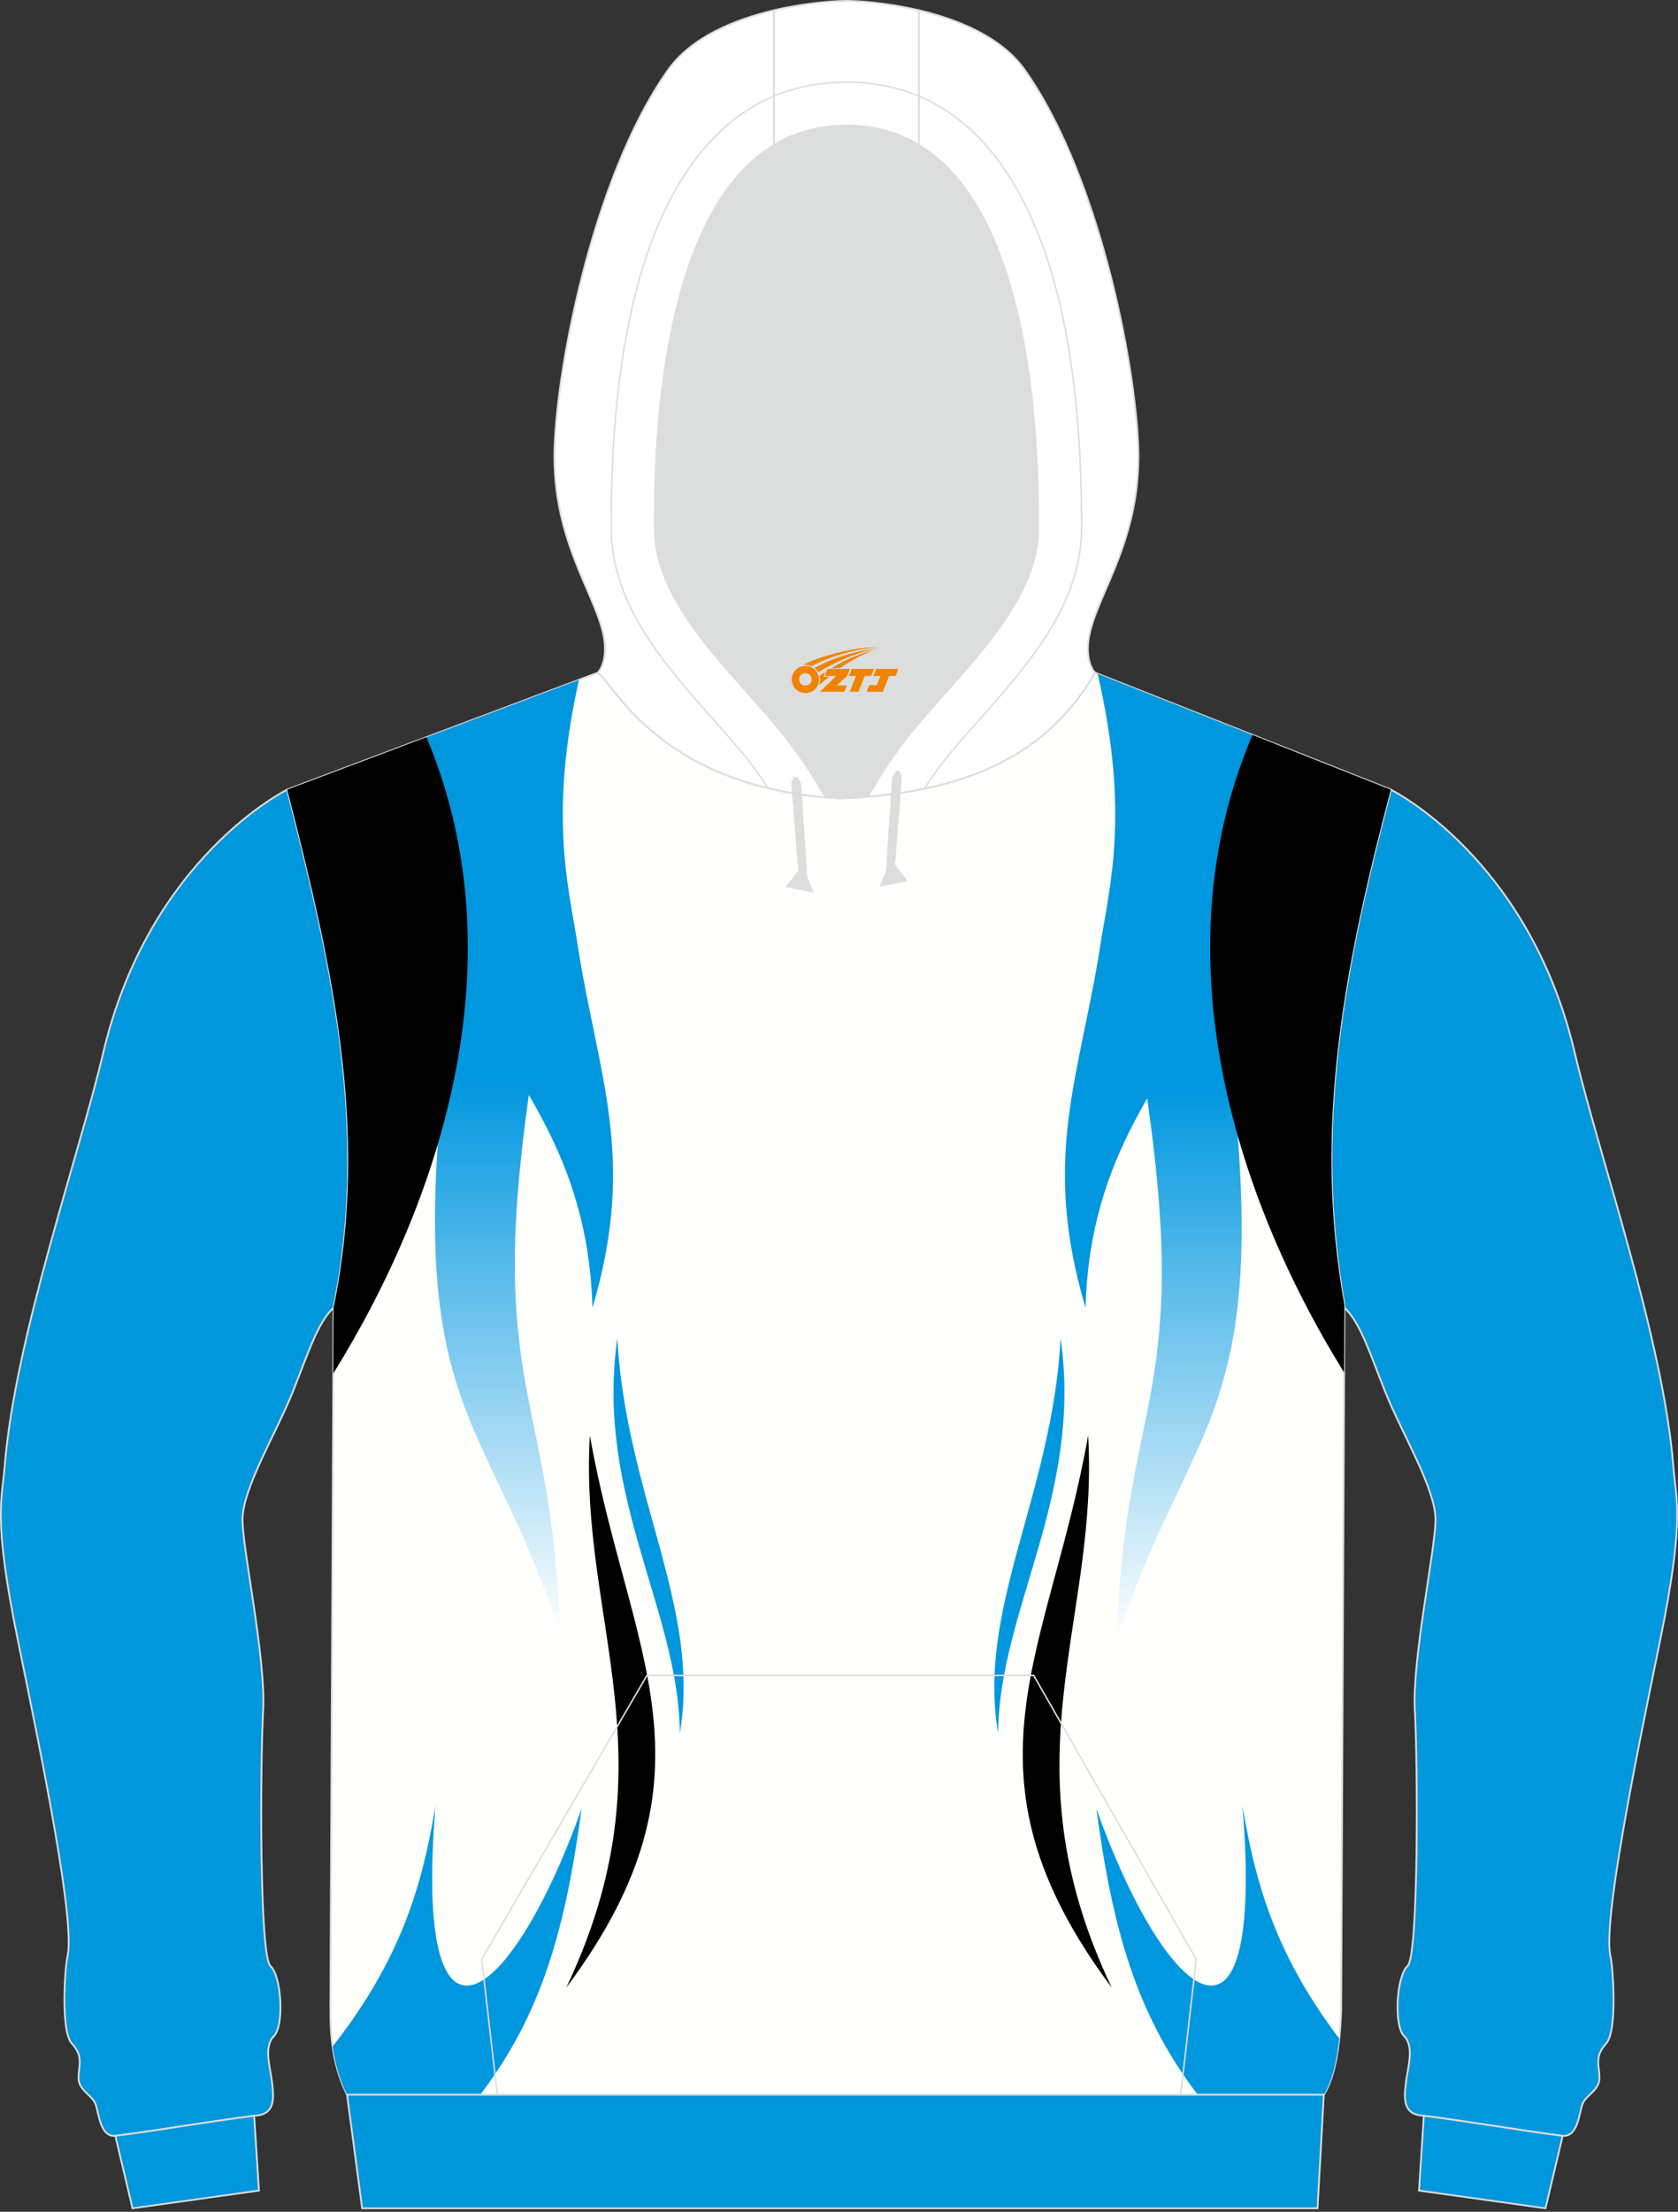 <?xml version="1.0" encoding="utf-8"?>
<!-- Generator: Adobe Illustrator 22.0.0, SVG Export Plug-In . SVG Version: 6.00 Build 0)  -->
<svg xmlns="http://www.w3.org/2000/svg" xmlns:xlink="http://www.w3.org/1999/xlink" version="1.1" id="图层_1" x="0px" y="0px" width="378px" height="498px" viewBox="0 0 378 498" enable-background="new 0 0 378 498" xml:space="preserve">
<rect x="0" y="0" width="378" height="498" fill="#333333" stroke="none"/>
<g>
	<path fill="#DCDDDD" d="M201.38,178.76L201.38,178.76l-0.45,0.06L201.38,178.76L201.38,178.76z M195.48,179.41   c-2.09,0.18-4.2,0.32-6.34,0.41c-1.09-0.07-2.14-0.15-3.19-0.24c-2.27-4.19-5.74-9.7-10.8-15.81   c-11.12-13.42-27.68-28.01-27.68-44.92c0-14.42,0.19-70.13,26.88-86.22c4.61-2.78,10-4.38,16.32-4.38s11.71,1.61,16.32,4.38   c26.69,16.09,26.88,71.8,26.88,86.22c0,16.91-16.56,31.49-27.68,44.92C201.18,169.8,197.76,175.24,195.48,179.41L195.48,179.41z    M185.93,179.58c-0.35-0.03-0.69-0.06-1.03-0.1C185.24,179.51,185.59,179.55,185.93,179.58L185.93,179.58z M184.32,179.42   c-1.48-0.16-2.91-0.35-4.31-0.56v0.01C181.41,179.08,182.85,179.26,184.32,179.42z"/>
	<path fill="#0097DC" stroke="#DCDDDD" stroke-width="0.4" stroke-miterlimit="22.926" d="M373.89,369.76   c-5.74,27.97-12.99,63.76-11.04,71.03c0.42,1.57,1.63,16.45-1.05,19.35s-1.51,4.93-1.49,7.71s-2.99,3.83-3.8,5.85   c-0.81,2.03-0.99,7.64-4.63,7.19c-9.56-1.19-20.19-3.13-31.96-4.6c-4.28-0.53-3.51-4.91-3.14-7.87s1.86-7.65-0.49-9.98   c-2.34-2.33-1.74-13.49,0.79-15.78c2.53-2.29,2.29-46.06,1.64-57.61c-0.64-11.55,4.61-35.93,4.65-42.86   c0.04-6.93-7.6-19.55-11.19-28.48c-3.59-8.93-5.63-15.75-9.35-19.31v-0.58c-7.24-40.06,0.02-76.54,10.45-116.03   c0,0,31.11,15.23,41.47,59.29c5.38,22.9,19.91,64.29,22.19,93.02C377.55,337.8,379.63,341.8,373.89,369.76z"/>
	<path fill="#0097DC" stroke="#DCDDDD" stroke-width="0.4" stroke-miterlimit="22.926" d="M348.15,497.22l-28.49-3.99l1.08-16.84   c11.44,1.46,21.8,3.33,31.14,4.5c0.05,0.01,0.09,0.01,0.14,0.01l0,0l0,0L348.15,497.22z"/>
	<path fill="#0097DC" stroke="#DCDDDD" stroke-width="0.4" stroke-miterlimit="22.926" d="M4.11,369.76   c5.74,27.97,12.99,63.76,11.04,71.03c-0.42,1.57-1.63,16.45,1.05,19.35s1.51,4.93,1.49,7.71s2.99,3.83,3.8,5.85   c0.81,2.03,0.99,7.64,4.63,7.19c9.56-1.19,20.19-3.13,31.96-4.6c4.28-0.53,3.51-4.91,3.14-7.87s-1.86-7.65,0.49-9.98   c2.34-2.33,1.74-13.49-0.79-15.78c-2.53-2.29-2.29-46.06-1.64-57.61c0.64-11.55-4.61-35.93-4.65-42.86s7.6-19.55,11.19-28.48   c3.59-8.93,5.63-15.76,9.35-19.31c8.36-40.32-0.7-78.63-10.45-116.62c0,0-31.11,15.23-41.47,59.29   c-5.38,22.9-19.91,64.29-22.19,93.02C0.44,337.8-1.63,341.8,4.11,369.76z"/>
	<path fill="#0097DC" stroke="#DCDDDD" stroke-width="0.4" stroke-miterlimit="22.926" d="M29.85,497.22l28.49-3.99l-1.09-16.84   c-11.44,1.46-21.79,3.33-31.13,4.5c-0.05,0.01-0.09,0.01-0.14,0.01l0,0l0,0L29.85,497.22z"/>
	<path fill="#FFFFFF" stroke="#DCDDDD" stroke-width="0.4" stroke-miterlimit="22.926" d="M206.99,2.31   c8.74,2.05,18.61,6,23.91,13.51c17.44,24.69,25.55,69.83,25.55,86.99c0,21.55-11.38,33.43-11.38,43.24c0,3.85,1.55,5.36,1.62,5.42   c-11.26,19.49-29.87,26.1-51.2,27.95c2.27-4.17,5.71-9.61,10.7-15.64c11.12-13.42,27.68-28.01,27.68-44.92   c0-14.42-0.19-70.13-26.88-86.22L206.99,2.31L206.99,2.31z M174.35,32.64c-26.69,16.09-26.88,71.8-26.88,86.22   c0,16.91,16.56,31.49,27.68,44.92c5.06,6.1,8.52,11.61,10.8,15.81c-37.92-3.45-47.59-25.56-51.3-28.11c0,0,1.62-1.49,1.62-5.42   c0-9.81-11.38-21.68-11.38-43.24c0-17.17,8.11-62.31,25.55-86.99c5.3-7.51,15.18-11.46,23.91-13.51L174.35,32.64L174.35,32.64z"/>
	<path fill="#FFFFFF" stroke="#DCDDDD" stroke-width="0.4" stroke-miterlimit="22.926" d="M206.99,2.31v30.33   c-4.61-2.78-10-4.38-16.32-4.38s-11.71,1.61-16.32,4.38V2.31c7.44-1.74,14.06-2.11,16.32-2.11C192.93,0.2,199.54,0.56,206.99,2.31z   "/>
	<path fill="#FFFFFC" stroke="#DCDDDD" stroke-width="0.4" stroke-miterlimit="22.926" d="M64.71,177.79l69.95-26.33   c3.81,2.62,13.91,25.89,54.49,28.36c23.96-1.09,45.19-6.96,57.55-28.36l66.61,26.33c-10.43,39.49-17.68,75.97-10.45,116.03   l-0.74,158.97c-0.3,8.19-1.4,14.86-3.89,18.85H78.18c-3.13-6.33-3.78-12.82-3.76-19.22c0.01-4.09,0.03-8.21,0.05-12.31l0.68-145.7   C83.51,254.09,74.46,215.79,64.71,177.79z"/>
	<path fill="#0097DF" d="M130.43,153.06c-6.86,30.64-2.31,46.75-0.33,59.56c4.66,30,13.44,47.86,3.36,81.86   c-0.95-35.4-18.61-51.88-29.09-73.12c-2.62-5.3-4.93-10.89-6.7-16.99c-2.84-9.81-5.22-23.86-6.97-36.35L130.43,153.06z"/>
	<path d="M132.88,323.21c8.6,48.94,30.96,75.78-5.32,124.32C152.01,396.18,130.38,365.36,132.88,323.21z"/>
	<path fill="#0097DF" d="M139.06,301.37c2,35.56,18.9,60.66,14.08,88.89C152.95,362.55,134.02,336.84,139.06,301.37z"/>
	<path fill="#0097DF" d="M74.93,460.78c15.28-19.51,20.17-36.01,23.17-54.21c-5.14,62.82,17.37,44.23,32.91,0.72   c-3.63,26.9-8.91,46.12-22.83,64.36H78.18C76.42,468.06,75.43,464.42,74.93,460.78z"/>
	<path fill="#0097DF" d="M247.26,151.69c7.31,31.53,2.66,47.93,0.64,60.93c-4.66,30-13.44,47.86-3.36,81.86   c0.95-35.4,18.61-51.88,29.09-73.12c2.62-5.3,4.93-10.89,6.7-16.99c2.88-9.93,5.28-24.21,7.04-36.82L247.26,151.69z"/>
	<path d="M245.12,323.21c-8.6,48.94-30.96,75.78,5.32,124.32C225.98,396.18,247.62,365.36,245.12,323.21z"/>
	<path fill="#0097DF" d="M238.93,301.37c-2,35.56-18.9,60.66-14.08,88.89C225.04,362.55,243.96,336.84,238.93,301.37z"/>
	<path fill="#0097DF" d="M301.68,458.99c-14.2-18.73-18.88-34.77-21.79-52.42c5.14,62.82-17.37,44.23-32.91,0.72   c3.63,26.9,8.91,46.12,22.83,64.36h28.39C300.04,468.71,301.13,464.34,301.68,458.99z"/>
	<path fill="#DCDDDD" stroke="#DCDDDD" stroke-width="0.335" stroke-miterlimit="22.926" d="M203.01,175.14l-1.55,19.66l2.71,3.48   l-5.8,1.16l1.38-3.26l1.33-20.66C201.07,175.53,202.29,171.7,203.01,175.14z"/>
	<path fill="#DCDDDD" stroke="#DCDDDD" stroke-width="0.335" stroke-miterlimit="22.926" d="M178.43,176.46l1.55,19.66l-2.71,3.48   l5.8,1.16l-1.38-3.26l-1.33-20.66C180.38,176.85,179.15,173.02,178.43,176.46z"/>
	<polygon fill="#0097DA" stroke="#DCDDDD" stroke-width="0.4" stroke-miterlimit="22.926" points="78.18,471.64 298.21,471.64    296.8,497.22 81.58,497.22  "/>
	
		<linearGradient id="SVGID_1_" gradientUnits="userSpaceOnUse" x1="265.562" y1="1057.79" x2="265.562" y2="932.943" gradientTransform="matrix(1 0 0 1 0 -687.96)">
		<stop offset="0" style="stop-color:#FFFFFF"/>
		<stop offset="1" style="stop-color:#0097DF"/>
	</linearGradient>
	<path fill="url(#SVGID_1_)" d="M257.59,241.63c3.61,23.6,4.53,39.29,3.99,51.32c-1.25,27.78-8.43,36.02-10.17,76.88   c18.29-56.46,39.49-48.84,21.41-161.83l-14.66,11.5L257.59,241.63z"/>
	
		<linearGradient id="SVGID_2_" gradientUnits="userSpaceOnUse" x1="8186.077" y1="1056.09" x2="8186.077" y2="931.243" gradientTransform="matrix(-1 0 0 1 8298.204 -687.96)">
		<stop offset="0" style="stop-color:#FFFFFF"/>
		<stop offset="1" style="stop-color:#0097DF"/>
	</linearGradient>
	<path fill="url(#SVGID_2_)" d="M120.1,239.93c-3.61,23.6-4.53,39.29-3.99,51.32c1.25,27.78,8.43,36.02,10.17,76.88   c-18.29-56.46-39.49-48.84-21.41-161.83l14.66,11.5L120.1,239.93z"/>
	<path fill="none" stroke="#DCDDDD" stroke-width="0.335" stroke-miterlimit="22.926" d="M173.02,177.47   c-1.76-2.75-3.61-5.32-5.4-7.48c-12.34-14.9-29.93-30.19-29.93-51.13c0-16.8,1.04-33.88,4.86-50.29   c5.77-24.74,19.2-50.07,48.11-50.07 M208.23,177.61c1.79-2.8,3.67-5.42,5.49-7.62c12.34-14.89,29.92-30.19,29.92-51.13   c0-16.8-1.04-33.88-4.86-50.29c-5.77-24.74-19.2-50.07-48.11-50.07"/>
	<polyline fill="none" stroke="#DCDDDD" stroke-width="0.335" stroke-miterlimit="22.926" points="112.03,471.64 108.51,441.13    145.74,377.23 232.85,377.23 269.47,441.13 265.97,471.64  "/>
	<path d="M282.14,165.48c-20.81,48.87-4.63,102.77,20.64,143.55l0.07-15.2c-7.24-40.06,0.02-76.54,10.45-116.03L282.14,165.48z"/>
	<path d="M96.07,165.99c20.52,48.82,4.27,102.6-20.99,143.26l0.07-14.84c8.36-40.32-0.7-78.63-10.45-116.62L96.07,165.99z"/>
	
</g>
<g id="图层_x0020_1">
	<path fill="#F08300" d="M178.54,154.02c0.416,1.136,1.472,1.984,2.752,2.032c0.144,0,0.304,0,0.448-0.016h0.016   c0.016,0,0.064,0,0.128-0.016c0.032,0,0.048-0.016,0.08-0.016c0.064-0.016,0.144-0.032,0.224-0.048c0.016,0,0.016,0,0.032,0   c0.192-0.048,0.4-0.112,0.576-0.208c0.192-0.096,0.4-0.224,0.608-0.384c0.672-0.56,1.104-1.408,1.104-2.352   c0-0.224-0.032-0.448-0.08-0.672l0,0C184.38,152.14,184.33,151.97,184.25,151.79C183.78,150.7,182.7,149.94,181.43,149.94C179.74,149.94,178.36,151.31,178.36,153.01C178.36,153.36,178.42,153.7,178.54,154.02L178.54,154.02L178.54,154.02z M182.84,153.04L182.84,153.04C182.81,153.82,182.15,154.42,181.37,154.38C180.58,154.35,179.99,153.7,180.02,152.91c0.032-0.784,0.688-1.376,1.472-1.344   C182.26,151.6,182.87,152.27,182.84,153.04L182.84,153.04z"/>
	<polygon fill="#F08300" points="196.87,150.62 ,196.23,152.21 ,194.79,152.21 ,193.37,155.76 ,191.42,155.76 ,192.82,152.21 ,191.24,152.21    ,191.88,150.62"/>
	<path fill="#F08300" d="M198.84,145.89c-1.008-0.096-3.024-0.144-5.056,0.112c-2.416,0.304-5.152,0.912-7.616,1.664   C184.12,148.27,182.25,148.99,180.9,149.76C181.1,149.73,181.29,149.71,181.48,149.71c0.48,0,0.944,0.112,1.36,0.288   C186.94,147.68,194.14,145.63,198.84,145.89L198.84,145.89L198.84,145.89z"/>
	<path fill="#F08300" d="M184.31,151.36c4-2.368,8.88-4.672,13.488-5.248c-4.608,0.288-10.224,2-14.288,4.304   C183.83,150.67,184.1,150.99,184.31,151.36C184.31,151.36,184.31,151.36,184.31,151.36z"/>
	<polygon fill="#F08300" points="202.36,150.62 ,201.74,152.21 ,200.28,152.21 ,198.87,155.76 ,198.41,155.76 ,196.9,155.76 ,195.21,155.76    ,195.8,154.26 ,197.51,154.26 ,198.33,152.21 ,196.74,152.21 ,197.38,150.62"/>
	<polygon fill="#F08300" points="191.45,150.62 ,190.81,152.21 ,188.52,154.32 ,190.78,154.32 ,190.2,155.76 ,184.71,155.76 ,188.38,152.21    ,185.8,152.21 ,186.44,150.62"/>
	<path fill="#F08300" d="M196.73,146.48c-3.376,0.752-6.464,2.192-9.424,3.952h1.888C191.62,148.86,193.96,147.43,196.73,146.48z    M185.93,151.3C185.3,151.68,185.24,151.73,184.63,152.14c0.064,0.256,0.112,0.544,0.112,0.816c0,0.496-0.112,0.976-0.32,1.392   c0.176-0.16,0.32-0.304,0.432-0.4c0.272-0.24,0.768-0.64,1.6-1.296l0.32-0.256H185.45l0,0L185.93,151.3L185.93,151.3L185.93,151.3z"/>
</g>
</svg>